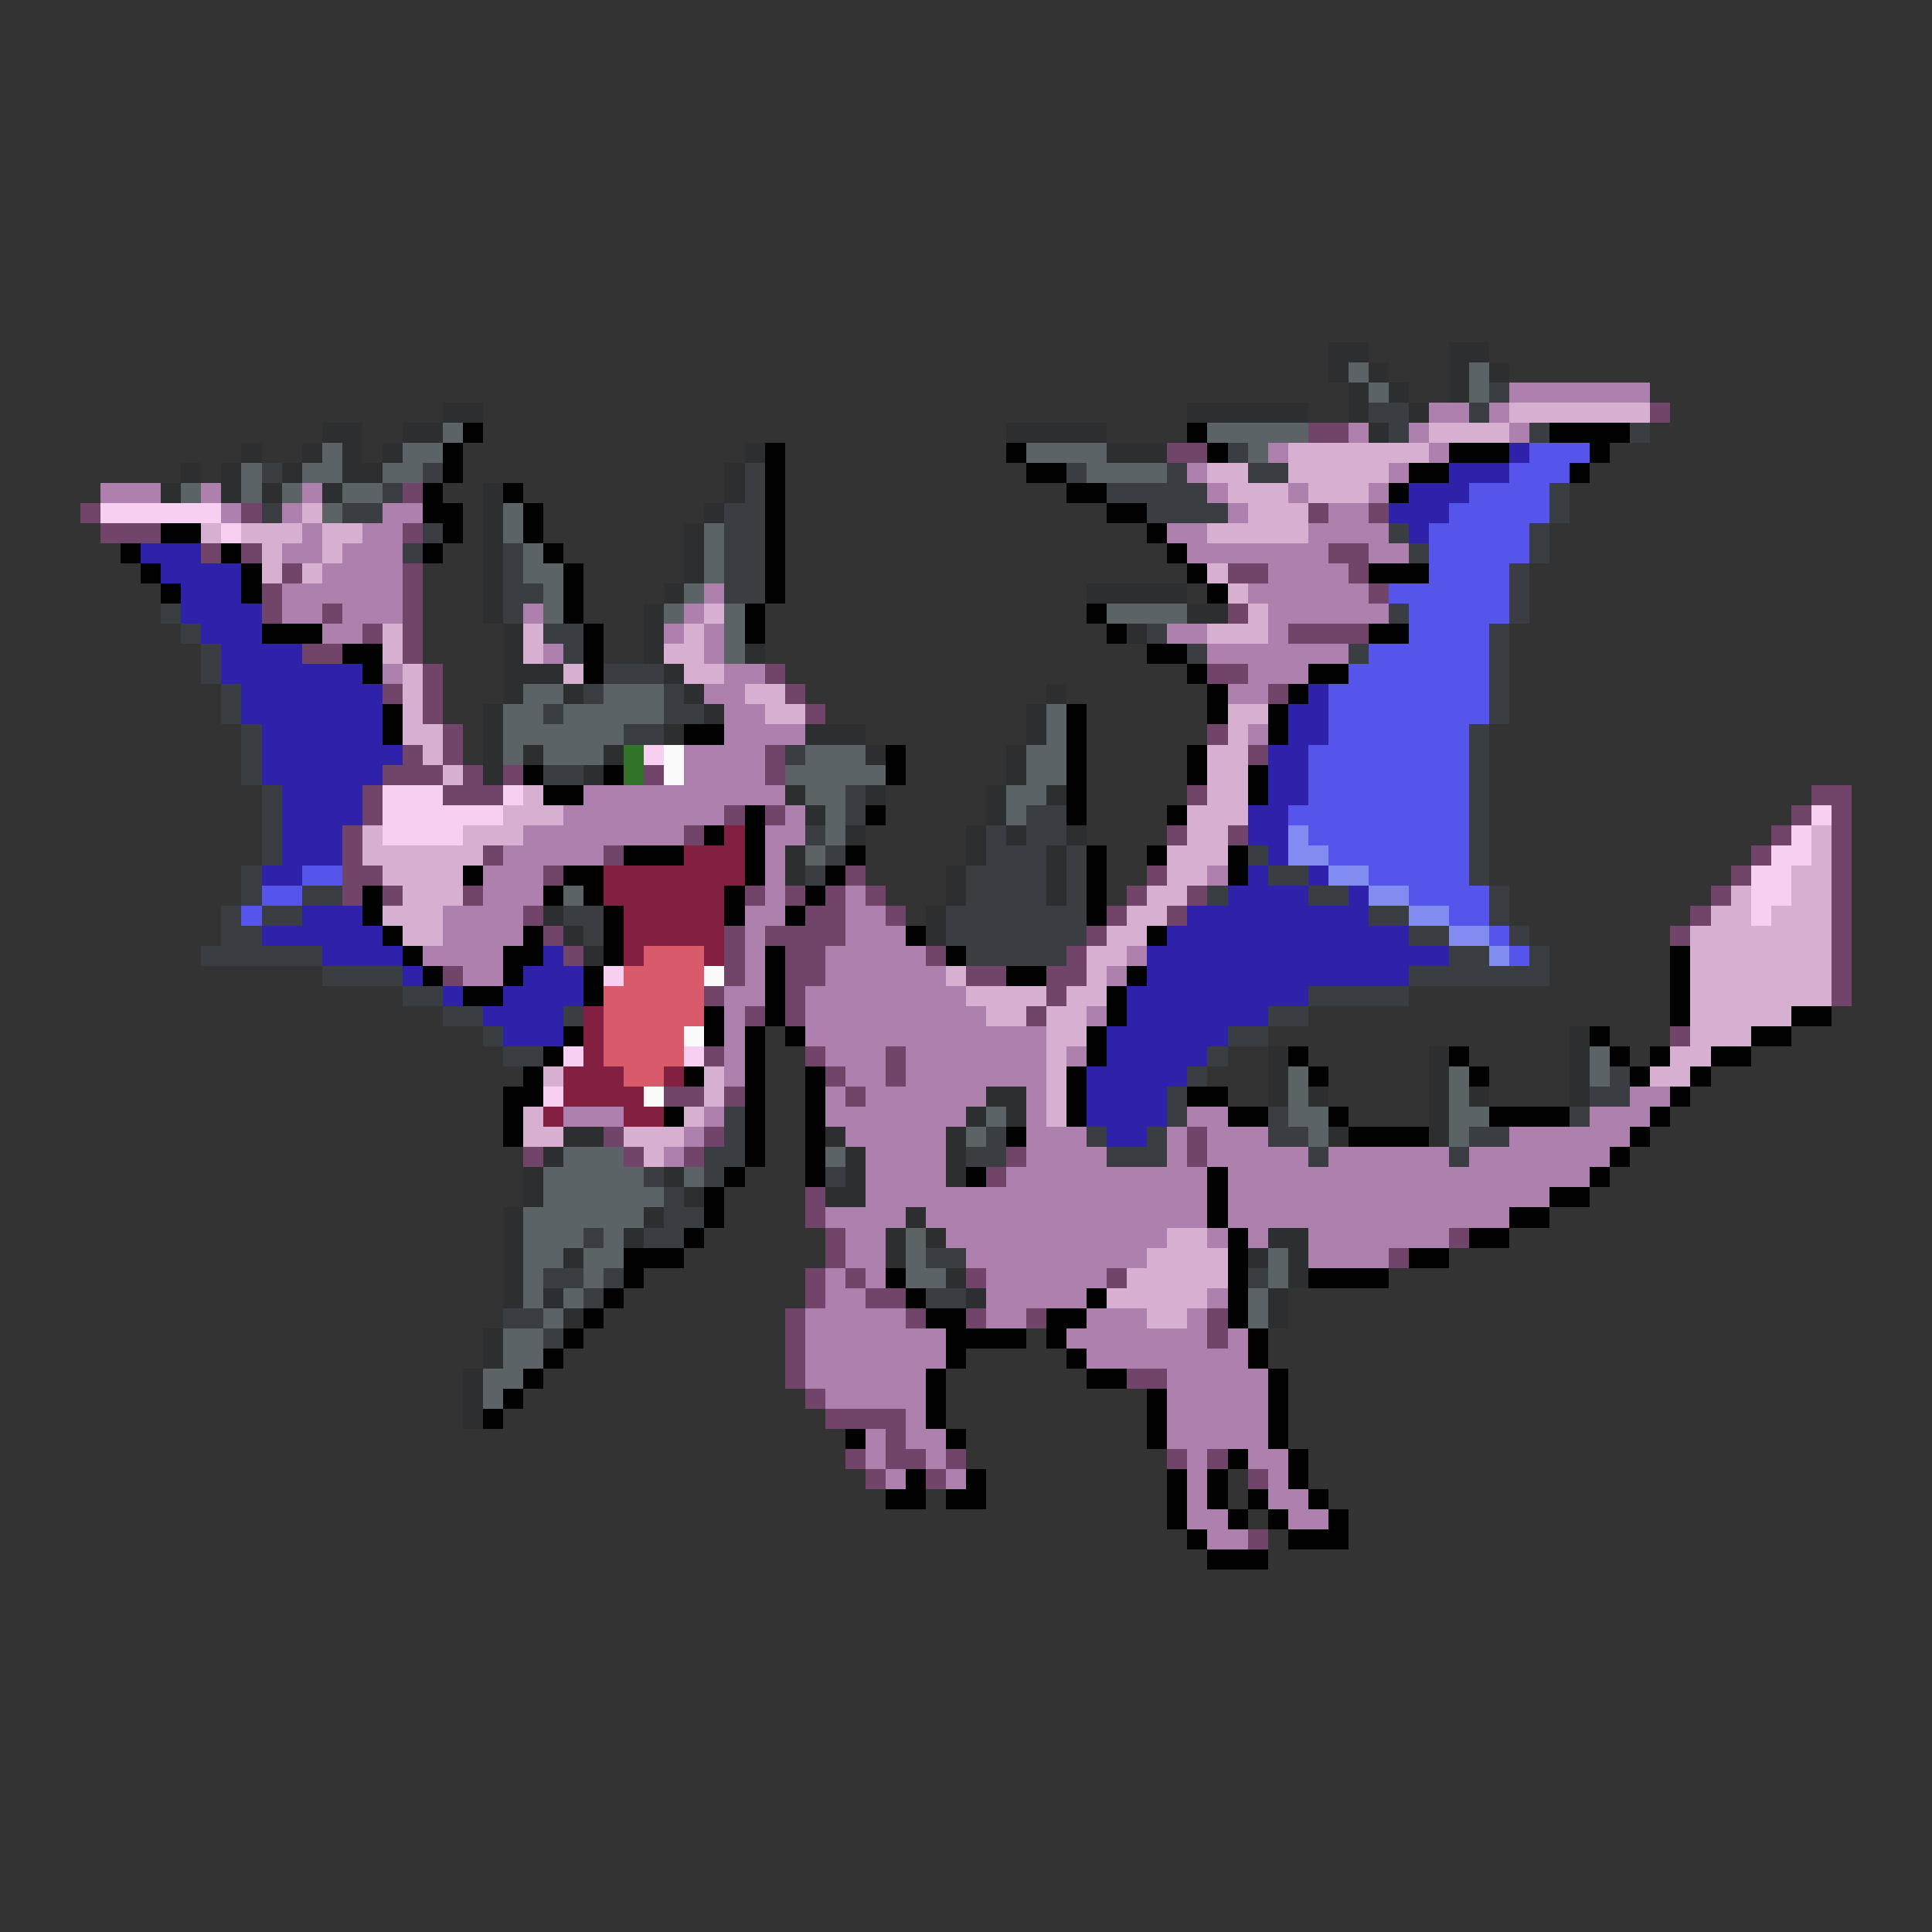 <svg xmlns="http://www.w3.org/2000/svg" viewBox="0 -0.5 96 96" shape-rendering="crispEdges">
<rect x="0" y="-0.5" width="96" height="96" fill="#333333" stroke="none"/>
<path stroke="#2c2e30" d="M66 17h2M72 17h2M66 18h1M68 18h1M72 18h1M74 18h1M67 19h1M69 19h1M72 19h1M22 20h2M59 20h6M67 20h1M70 20h1M16 21h2M20 21h2M50 21h5M68 21h1M12 22h1M15 22h1M17 22h1M19 22h1M37 22h1M55 22h3M9 23h1M11 23h1M14 23h1M17 23h2M36 23h1M8 24h1M11 24h1M13 24h1M16 24h1M24 24h1M36 24h1M24 25h1M35 25h1M24 26h1M34 26h1M24 27h1M34 27h1M24 28h1M34 28h1M24 29h1M33 29h1M54 29h5M24 30h1M32 30h1M59 30h2M25 31h1M32 31h1M56 31h1M25 32h1M32 32h1M37 32h1M25 33h3M33 33h1M25 34h1M28 34h1M34 34h1M52 34h1M24 35h1M35 35h1M51 35h1M24 36h1M33 36h1M40 36h3M51 36h1M24 37h1M26 37h1M30 37h1M43 37h1M50 37h1M24 38h1M29 38h1M50 38h1M39 39h1M43 39h1M49 39h1M52 39h1M40 40h1M49 40h1M42 41h1M48 41h1M50 41h1M53 41h1M39 42h1M48 42h1M52 42h1M39 43h1M47 43h1M52 43h1M47 44h1M52 44h1M27 45h1M46 45h1M28 46h1M46 46h1M29 47h1M78 51h1M63 52h1M71 52h1M78 52h1M63 53h1M71 53h1M78 53h1M49 54h2M63 54h1M65 54h1M71 54h1M73 54h1M78 54h1M48 55h1M50 55h1M71 55h1M28 56h2M41 56h1M47 56h1M66 56h1M71 56h1M27 57h1M42 57h1M47 57h1M26 58h1M33 58h1M42 58h1M47 58h1M26 59h1M34 59h1M41 59h2M25 60h1M32 60h1M45 60h1M25 61h1M31 61h1M44 61h1M46 61h1M63 61h2M25 62h1M28 62h1M44 62h1M62 62h1M64 62h1M25 63h1M47 63h1M64 63h1M25 64h1M27 64h1M48 64h1M63 64h1M28 65h1M63 65h1M24 66h1M24 67h1M23 68h1M23 69h1M23 70h1" />
<path stroke="#5b6367" d="M67 18h1M73 18h1M68 19h1M73 19h1M22 21h1M60 21h5M16 22h1M20 22h2M51 22h4M62 22h1M12 23h1M15 23h2M19 23h2M54 23h4M9 24h1M12 24h1M14 24h1M17 24h2M16 25h1M25 25h1M25 26h1M35 26h1M26 27h1M35 27h1M26 28h2M35 28h1M27 29h1M34 29h1M27 30h1M33 30h1M36 30h1M55 30h4M36 31h1M36 32h1M26 34h2M30 34h3M25 35h2M28 35h5M52 35h1M25 36h6M52 36h1M25 37h1M27 37h3M40 37h3M51 37h2M39 38h5M51 38h2M40 39h2M50 39h2M41 40h1M50 40h1M41 41h1M40 42h1M28 44h1M79 52h1M64 53h1M72 53h1M79 53h1M64 54h1M72 54h1M49 55h1M64 55h2M72 55h2M48 56h1M65 56h1M72 56h1M28 57h3M41 57h1M27 58h5M34 58h1M27 59h6M26 60h6M26 61h3M30 61h1M45 61h1M26 62h2M29 62h2M45 62h1M63 62h1M26 63h1M29 63h1M45 63h2M63 63h1M26 64h1M28 64h1M62 64h1M27 65h1M62 65h1M25 66h2M25 67h2M24 68h2M24 69h1" />
<path stroke="#3a3e43" d="M74 19h1M68 20h2M73 20h1M69 21h1M76 21h1M81 21h1M61 22h1M13 23h1M21 23h1M37 23h1M53 23h1M58 23h1M62 23h2M19 24h1M37 24h1M55 24h5M77 24h1M13 25h1M17 25h2M36 25h2M57 25h4M77 25h1M21 26h1M36 26h2M69 26h1M76 26h1M20 27h1M25 27h1M36 27h2M70 27h1M76 27h1M25 28h1M36 28h2M75 28h1M25 29h2M36 29h2M75 29h1M8 30h1M25 30h1M69 30h1M75 30h1M9 31h1M27 31h2M57 31h1M74 31h1M10 32h1M28 32h1M59 32h1M67 32h1M74 32h1M10 33h1M30 33h3M74 33h1M11 34h1M29 34h1M33 34h1M74 34h1M11 35h1M27 35h1M33 35h2M74 35h1M12 36h1M31 36h2M73 36h1M12 37h1M39 37h1M73 37h1M12 38h1M27 38h2M73 38h1M13 39h1M42 39h1M73 39h1M13 40h1M42 40h1M51 40h2M73 40h1M13 41h1M40 41h1M49 41h1M51 41h2M73 41h1M13 42h1M41 42h1M49 42h3M53 42h1M62 42h1M73 42h1M12 43h1M40 43h1M48 43h4M53 43h1M63 43h2M73 43h1M12 44h1M15 44h2M48 44h4M53 44h1M60 44h1M65 44h2M74 44h1M11 45h1M13 45h2M28 45h2M47 45h7M68 45h2M74 45h1M11 46h2M29 46h1M47 46h7M70 46h2M75 46h1M10 47h6M48 47h5M72 47h2M76 47h1M16 48h4M70 48h7M20 49h2M65 49h5M22 50h2M28 50h1M63 50h2M24 51h1M61 51h2M25 52h2M60 52h1M59 53h1M80 53h1M58 54h1M79 54h2M36 55h1M58 55h1M63 55h1M78 55h1M36 56h1M49 56h1M54 56h1M57 56h1M63 56h2M73 56h2M35 57h2M48 57h2M55 57h3M65 57h1M72 57h1M32 58h1M35 58h1M41 58h1M33 59h1M33 60h2M29 61h1M32 61h2M46 62h2M27 63h2M30 63h1M62 63h1M29 64h1M46 64h2M25 65h2M27 66h1" />
<path stroke="#ad80ad" d="M75 19h7M71 20h2M74 20h1M67 21h1M70 21h1M75 21h1M63 22h1M71 22h1M59 23h1M69 23h1M5 24h3M10 24h1M15 24h1M60 24h1M64 24h1M68 24h1M11 25h1M14 25h1M19 25h2M61 25h1M66 25h2M15 26h1M18 26h2M58 26h2M65 26h4M14 27h2M17 27h3M59 27h7M68 27h2M16 28h4M63 28h4M14 29h6M35 29h1M62 29h6M14 30h2M17 30h3M26 30h1M34 30h1M63 30h6M16 31h2M33 31h1M35 31h1M58 31h2M63 31h1M27 32h1M35 32h1M60 32h7M19 33h1M36 33h2M62 33h3M35 34h2M61 34h2M36 35h2M36 36h4M62 36h1M34 37h4M34 38h4M29 39h10M28 40h8M39 40h1M26 41h8M38 41h2M25 42h5M38 42h1M24 43h3M38 43h1M60 43h1M24 44h3M38 44h1M42 44h1M22 45h4M37 45h2M42 45h2M22 46h4M37 46h1M42 46h3M21 47h4M37 47h1M41 47h5M56 47h1M23 48h2M37 48h1M41 48h6M55 48h1M36 49h2M40 49h8M36 50h1M40 50h9M54 50h1M36 51h1M40 51h12M36 52h1M41 52h3M45 52h7M53 52h1M36 53h1M42 53h2M45 53h7M41 54h1M43 54h6M51 54h1M81 54h2M28 55h3M35 55h1M41 55h7M51 55h1M59 55h2M79 55h3M34 56h1M42 56h5M51 56h3M58 56h1M60 56h3M75 56h6M33 57h1M43 57h4M51 57h4M58 57h1M60 57h5M66 57h6M73 57h7M43 58h4M50 58h10M61 58h18M43 59h17M61 59h16M41 60h4M46 60h14M61 60h14M42 61h2M47 61h11M60 61h1M62 61h1M65 61h7M42 62h2M48 62h9M65 62h4M41 63h1M43 63h1M49 63h6M41 64h2M49 64h5M60 64h1M40 65h5M49 65h2M54 65h3M59 65h1M40 66h7M53 66h7M61 66h1M40 67h7M54 67h8M40 68h6M58 68h5M41 69h5M58 69h5M45 70h1M58 70h5M43 71h1M45 71h2M58 71h5M43 72h1M46 72h1M59 72h1M62 72h2M44 73h1M47 73h1M59 73h1M63 73h1M59 74h1M63 74h2M59 75h2M64 75h2M60 76h2" />
<path stroke="#d7afd1" d="M75 20h7M71 21h4M64 22h7M60 23h2M64 23h5M61 24h3M65 24h3M15 25h1M62 25h3M10 26h1M12 26h3M16 26h2M60 26h5M13 27h1M16 27h1M13 28h1M15 28h1M60 28h1M61 29h1M35 30h1M62 30h1M19 31h1M26 31h1M34 31h1M60 31h3M19 32h1M26 32h1M33 32h2M20 33h1M28 33h1M34 33h2M20 34h1M37 34h2M20 35h1M38 35h2M61 35h2M20 36h2M61 36h1M21 37h1M60 37h2M22 38h1M60 38h2M26 39h1M60 39h2M25 40h3M59 40h3M18 41h1M23 41h3M59 41h2M90 41h1M18 42h6M58 42h3M90 42h1M19 43h4M58 43h2M89 43h2M20 44h3M57 44h2M86 44h1M89 44h2M19 45h3M56 45h2M85 45h2M88 45h3M20 46h2M55 46h2M84 46h7M54 47h2M84 47h7M47 48h1M54 48h1M84 48h7M48 49h4M53 49h2M84 49h7M49 50h2M52 50h2M84 50h5M52 51h2M84 51h3M52 52h1M83 52h2M27 53h1M35 53h1M52 53h1M82 53h2M35 54h1M52 54h1M26 55h1M34 55h1M52 55h1M26 56h2M31 56h3M32 57h1M58 61h2M57 62h4M56 63h5M55 64h5M57 65h2" />
<path stroke="#71456a" d="M82 20h1M65 21h2M58 22h2M20 24h1M4 25h1M12 25h1M65 25h1M68 25h1M5 26h3M20 26h1M10 27h1M12 27h1M66 27h2M14 28h1M20 28h1M61 28h2M67 28h1M13 29h1M20 29h1M68 29h1M13 30h1M16 30h1M20 30h1M61 30h1M18 31h1M20 31h1M64 31h4M15 32h2M20 32h1M21 33h1M38 33h1M60 33h2M19 34h1M21 34h1M39 34h1M63 34h1M21 35h1M40 35h1M22 36h1M60 36h1M20 37h1M22 37h1M38 37h1M62 37h1M19 38h3M23 38h1M25 38h1M32 38h1M38 38h1M18 39h1M22 39h3M59 39h1M90 39h2M18 40h1M36 40h1M38 40h1M89 40h1M91 40h1M17 41h1M34 41h1M58 41h1M61 41h1M88 41h1M91 41h1M17 42h1M24 42h1M30 42h1M87 42h1M91 42h1M17 43h2M27 43h1M42 43h1M57 43h1M86 43h1M91 43h1M17 44h1M19 44h1M23 44h1M37 44h1M39 44h1M41 44h1M43 44h1M56 44h1M59 44h1M85 44h1M91 44h1M26 45h1M40 45h2M44 45h1M55 45h1M58 45h1M84 45h1M91 45h1M27 46h1M36 46h1M38 46h4M54 46h1M83 46h1M91 46h1M28 47h1M36 47h1M39 47h2M46 47h1M53 47h1M91 47h1M22 48h1M36 48h1M39 48h2M48 48h2M52 48h2M91 48h1M35 49h1M39 49h1M52 49h1M91 49h1M37 50h1M39 50h1M51 50h1M83 51h1M35 52h1M40 52h1M44 52h1M41 53h1M44 53h1M33 54h2M36 54h1M42 54h1M30 56h1M35 56h1M59 56h1M26 57h1M31 57h1M34 57h1M50 57h1M59 57h1M49 58h1M40 59h1M40 60h1M41 61h1M72 61h1M41 62h1M69 62h1M40 63h1M42 63h1M48 63h1M55 63h1M40 64h1M43 64h2M39 65h1M45 65h1M48 65h1M51 65h1M60 65h1M39 66h1M60 66h1M39 67h1M39 68h1M56 68h2M40 69h1M41 70h4M44 71h1M42 72h1M44 72h2M47 72h1M58 72h1M60 72h1M43 73h1M46 73h1M62 73h1M62 76h1" />
<path stroke="#010101" d="M23 21h1M59 21h1M77 21h4M22 22h1M38 22h1M50 22h1M60 22h1M72 22h3M79 22h1M22 23h1M38 23h1M51 23h2M70 23h2M78 23h1M21 24h1M25 24h1M38 24h1M53 24h2M69 24h1M21 25h2M26 25h1M38 25h1M55 25h2M8 26h2M22 26h1M26 26h1M38 26h1M57 26h1M6 27h1M11 27h1M21 27h1M27 27h1M38 27h1M58 27h1M7 28h1M12 28h1M28 28h1M38 28h1M59 28h1M68 28h3M8 29h1M12 29h1M28 29h1M38 29h1M60 29h1M28 30h1M37 30h1M54 30h1M13 31h3M29 31h1M37 31h1M55 31h1M68 31h2M17 32h2M29 32h1M57 32h2M18 33h1M29 33h1M59 33h1M65 33h2M60 34h1M64 34h1M19 35h1M53 35h1M60 35h1M63 35h1M19 36h1M34 36h2M53 36h1M63 36h1M44 37h1M53 37h1M59 37h1M26 38h1M30 38h1M44 38h1M53 38h1M59 38h1M62 38h1M27 39h2M53 39h1M62 39h1M37 40h1M43 40h1M53 40h1M58 40h1M35 41h1M37 41h1M31 42h3M37 42h1M42 42h1M54 42h1M57 42h1M61 42h1M23 43h1M28 43h2M37 43h1M41 43h1M54 43h1M61 43h1M18 44h1M27 44h1M29 44h1M36 44h1M40 44h1M54 44h1M18 45h1M30 45h1M36 45h1M39 45h1M54 45h1M19 46h1M26 46h1M30 46h1M45 46h1M57 46h1M20 47h1M25 47h2M30 47h1M38 47h1M47 47h1M83 47h1M21 48h1M25 48h1M29 48h1M38 48h1M50 48h2M56 48h1M83 48h1M23 49h2M29 49h1M38 49h1M55 49h1M83 49h1M35 50h1M38 50h1M55 50h1M83 50h1M89 50h2M28 51h1M35 51h1M37 51h1M39 51h1M54 51h1M79 51h1M87 51h2M27 52h1M37 52h1M54 52h1M64 52h1M72 52h1M80 52h1M82 52h1M85 52h2M26 53h1M34 53h1M37 53h1M40 53h1M53 53h1M65 53h1M73 53h1M81 53h1M84 53h1M25 54h2M37 54h1M40 54h1M53 54h1M59 54h2M83 54h1M25 55h1M33 55h1M37 55h1M40 55h1M53 55h1M61 55h2M66 55h1M74 55h4M82 55h1M25 56h1M37 56h1M40 56h1M50 56h1M67 56h4M81 56h1M37 57h1M40 57h1M80 57h1M36 58h1M40 58h1M48 58h1M60 58h1M79 58h1M35 59h1M60 59h1M77 59h2M35 60h1M60 60h1M75 60h2M34 61h1M61 61h1M73 61h2M31 62h3M61 62h1M70 62h2M31 63h1M44 63h1M61 63h1M65 63h4M30 64h1M45 64h1M54 64h1M61 64h1M29 65h1M46 65h2M52 65h2M61 65h1M28 66h1M47 66h4M52 66h1M62 66h1M27 67h1M47 67h1M53 67h1M62 67h1M26 68h1M46 68h1M54 68h2M63 68h1M25 69h1M46 69h1M57 69h1M63 69h1M24 70h1M46 70h1M57 70h1M63 70h1M42 71h1M47 71h1M57 71h1M63 71h1M61 72h1M64 72h1M45 73h1M48 73h1M58 73h1M60 73h1M64 73h1M44 74h2M47 74h2M58 74h1M60 74h1M62 74h1M65 74h1M58 75h1M61 75h1M63 75h1M66 75h1M59 76h1M64 76h3M60 77h3" />
<path stroke="#2e22ab" d="M75 22h1M72 23h3M70 24h3M69 25h3M70 26h1M7 27h3M8 28h4M9 29h3M9 30h4M10 31h3M11 32h4M11 33h7M12 34h7M65 34h1M12 35h7M64 35h2M13 36h6M64 36h2M13 37h7M63 37h2M13 38h6M63 38h2M14 39h4M63 39h2M14 40h4M62 40h2M14 41h3M62 41h2M14 42h3M63 42h1M13 43h2M62 43h1M65 43h1M61 44h4M67 44h1M15 45h3M59 45h9M13 46h6M58 46h12M16 47h4M27 47h1M57 47h15M20 48h1M26 48h3M57 48h13M22 49h1M25 49h4M56 49h9M24 50h4M56 50h7M25 51h3M55 51h6M55 52h5M54 53h5M54 54h4M54 55h4M55 56h2" />
<path stroke="#5655eb" d="M76 22h3M75 23h3M73 24h4M72 25h5M71 26h5M71 27h5M71 28h4M69 29h6M70 30h5M70 31h4M68 32h6M67 33h7M66 34h8M66 35h8M66 36h7M65 37h8M65 38h8M65 39h8M64 40h9M65 41h8M66 42h7M15 43h2M68 43h5M13 44h2M70 44h4M12 45h1M72 45h2M74 46h1M75 47h1" />
<path stroke="#f7cff1" d="M5 25h6M11 26h1M32 37h1M19 39h3M25 39h1M19 40h6M90 40h1M19 41h4M89 41h1M88 42h2M87 43h2M87 44h2M87 45h1M30 48h1M28 52h1M34 52h1M27 54h1" />
<path stroke="#317329" d="M31 37h1M31 38h1" />
<path stroke="#fafafa" d="M33 37h1M33 38h1M35 48h1M34 51h1M32 54h1" />
<path stroke="#832041" d="M36 41h1M34 42h3M30 43h7M30 44h6M31 45h5M31 46h5M31 47h1M35 47h1M29 50h1M29 51h1M29 52h1M28 53h3M33 53h1M28 54h4M27 55h1M31 55h2" />
<path stroke="#818cf1" d="M64 41h1M64 42h2M66 43h2M68 44h2M70 45h2M72 46h2M74 47h1" />
<path stroke="#d95b6b" d="M32 47h3M31 48h4M30 49h5M30 50h5M30 51h4M30 52h4M31 53h2" />
</svg>